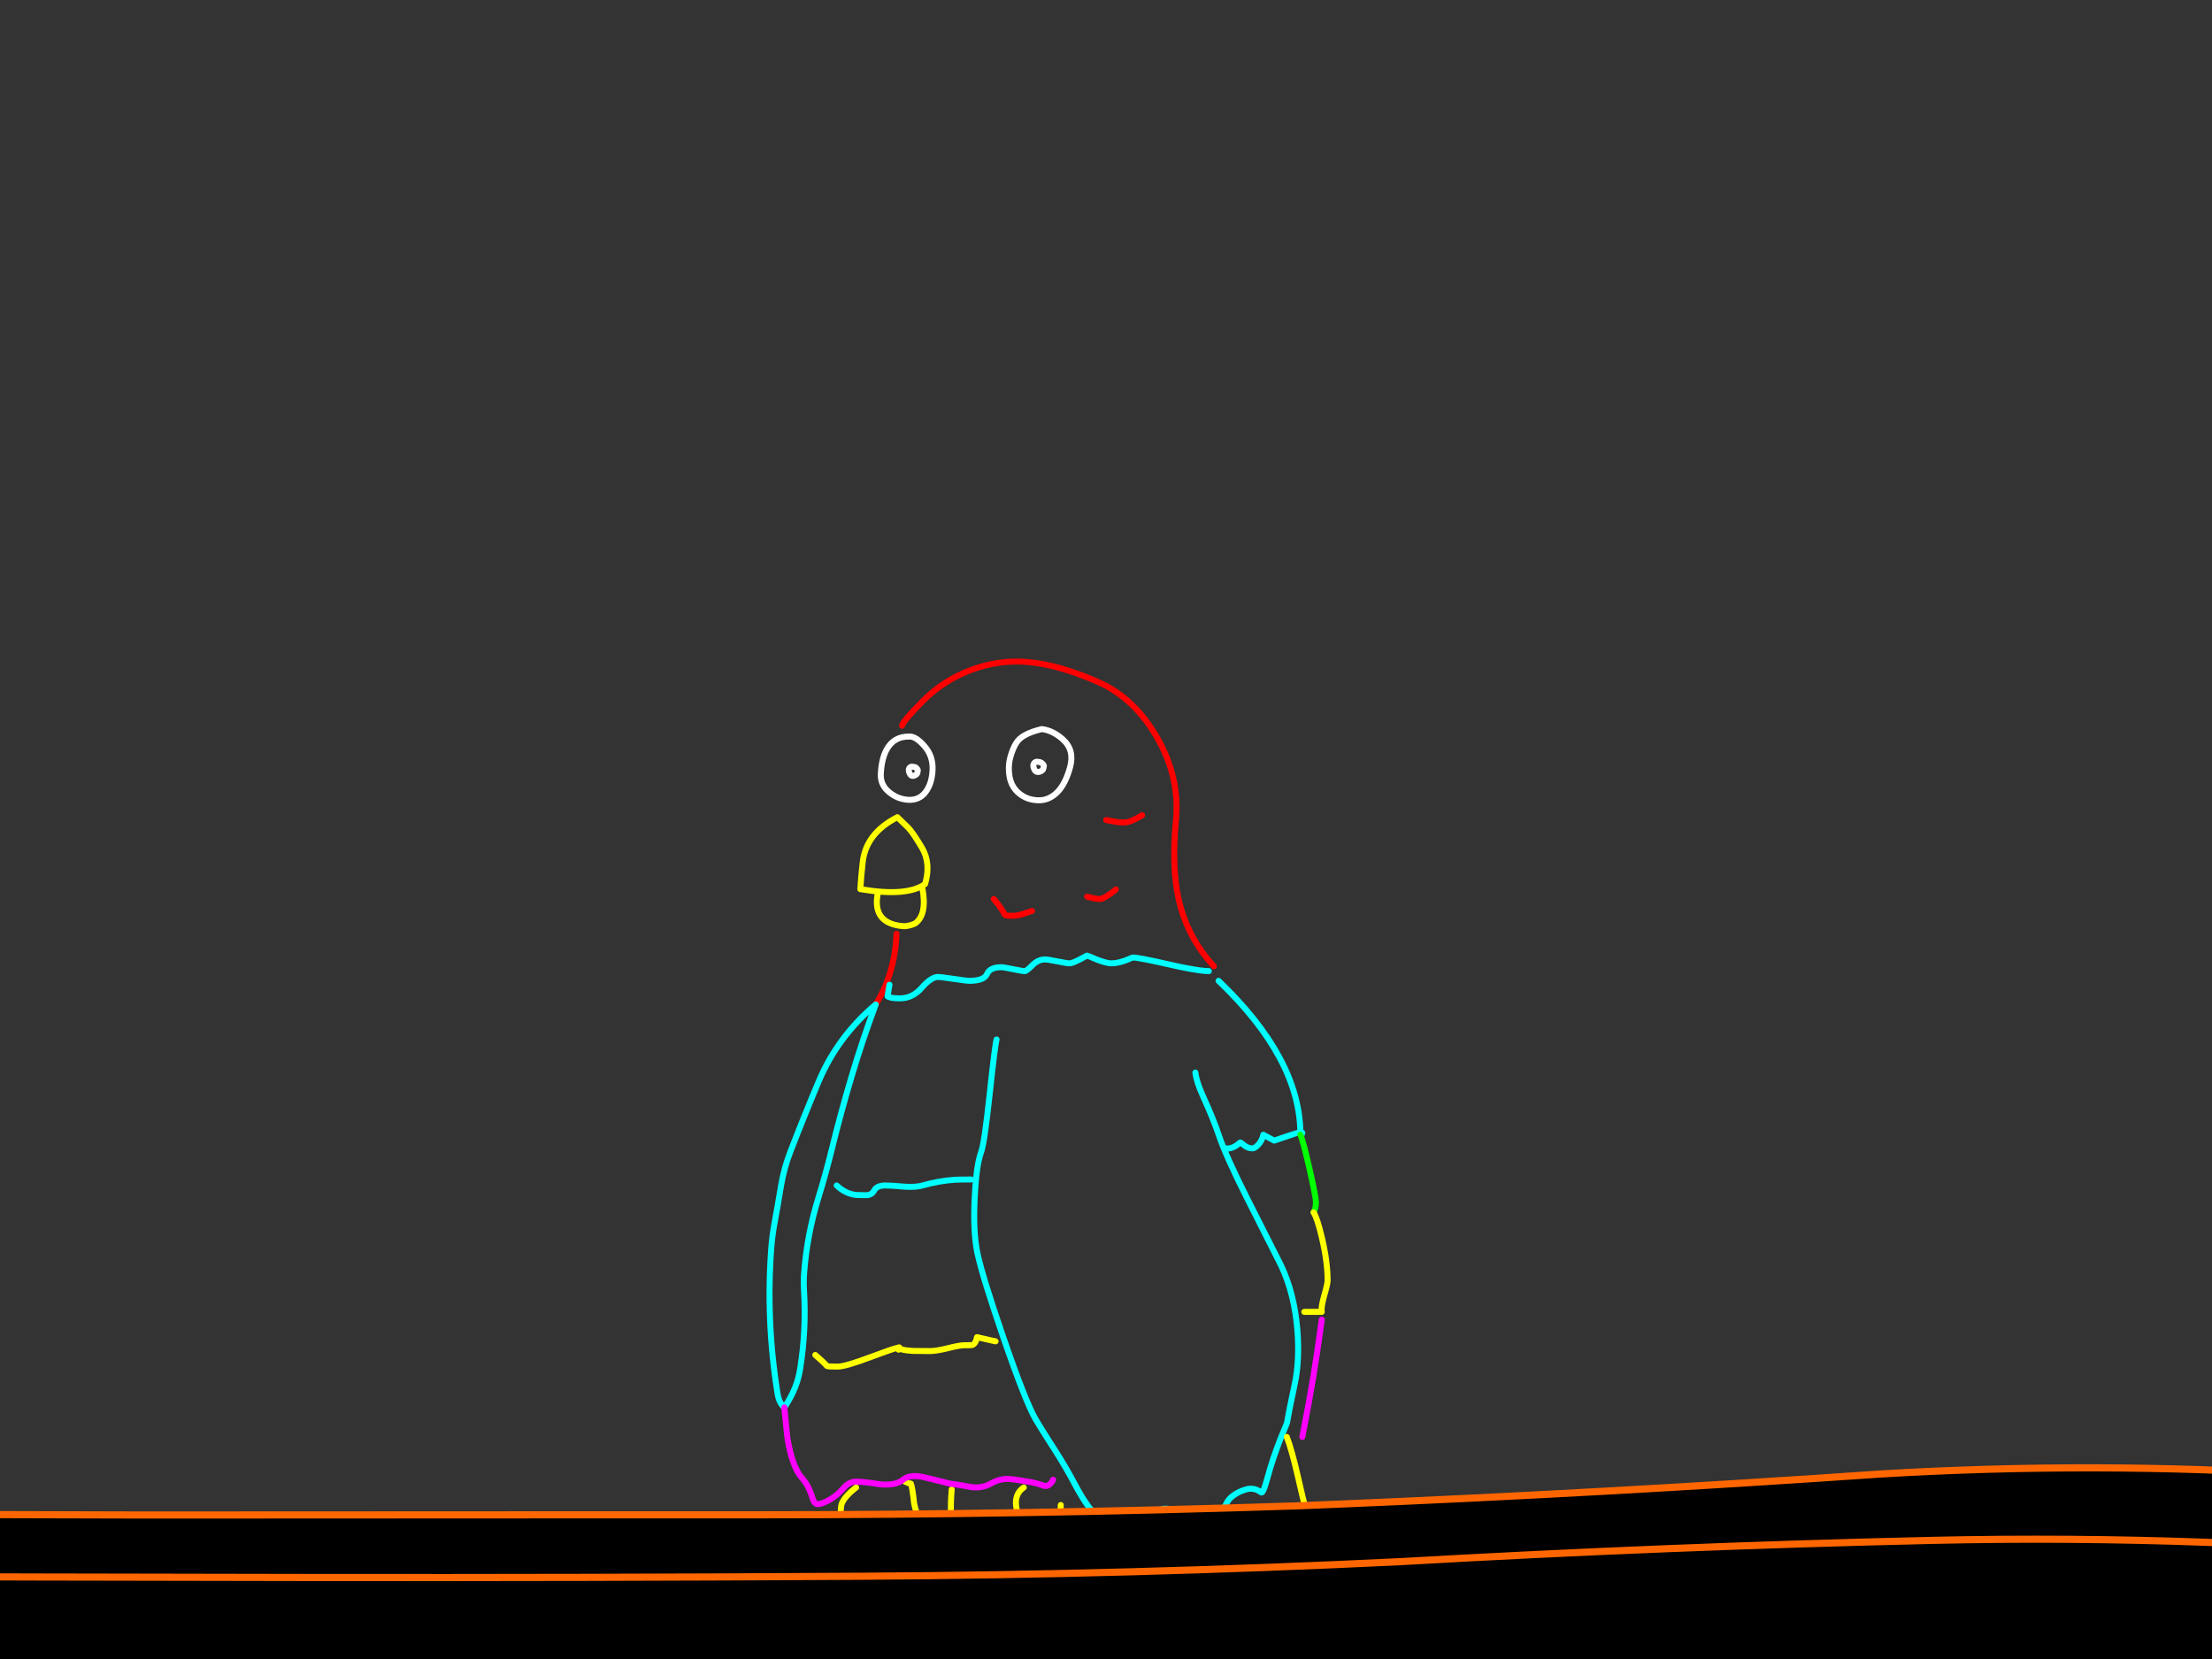 <?xml version="1.0" encoding="utf-8"?>
<svg id="EdithAnim12" image-rendering="inherit" baseProfile="basic" version="1.1" x="0px" y="0px" width="800" height="600" xmlns="http://www.w3.org/2000/svg" xmlns:xlink="http://www.w3.org/1999/xlink">
  <rect width="100%" height="100%" fill="#333333" stroke="none"/>
  <g id="14_JurorParrotf98r1" overflow="visible">
    <g id="Parrot">
      <path id="Layer2_0_1_STROKES" stroke="#FFF" stroke-width="2.164" stroke-linejoin="round" stroke-linecap="round" fill="none" d="M376.766,263.682 Q380.769,264.169 384.34,267.361 388.668,271.202 387.045,277.315 385.422,283.429 382.392,286.512 379.362,289.542 375.467,289.434 371.518,289.326 368.705,287.053 365.837,284.781 365.134,280.94 364.485,277.261 365.405,273.853 366.27,270.769 367.406,268.93 368.488,267.036 370.76,265.846 372.979,264.602 376.766,263.682Z M377.198,276.396 Q376.657,275.692 375.846,275.584 374.98,275.476 374.926,275.476 374.602,275.476 374.223,275.801 373.303,276.612 374.061,278.235 374.71,279.588 376.17,279.047 377.198,278.668 377.361,277.91 377.523,277.369 377.523,277.153 377.577,276.72 377.198,276.396Z M328.779,266.387 Q331.159,266.171 334.351,269.85 337.489,273.42 337.273,278.451 337.056,283.375 334.784,286.404 332.566,289.38 328.725,289.271 324.83,289.109 321.8,286.675 318.392,284.078 318.554,279.966 318.824,274.34 320.718,270.986 323.315,266.333 328.779,266.387Z M331.646,278.073 Q331.267,277.424 330.564,277.369 329.753,277.261 329.698,277.261 329.482,277.261 329.103,277.532 328.292,278.289 328.995,279.75 329.59,280.994 330.78,280.453 331.646,280.129 331.808,279.425 331.917,278.992 331.917,278.776 332.025,278.397 331.646,278.073Z" test="Parrot"/>
      <path id="Layer2_0_2_STROKES" stroke="#F00" stroke-width="2.164" stroke-linejoin="round" stroke-linecap="round" fill="none" d="M400.083,296.575 Q403.329,297.224 404.14,297.332 404.952,297.441 406.575,297.441 408.901,297.441 413.067,294.844 M393.158,324.274 L394.727,324.707 Q396.566,325.14 397.919,325.14 398.73,325.14 401.002,323.625 403.112,322.218 403.545,321.677 M439.035,349.485 Q429.459,339.098 426.321,325.41 423.67,313.725 425.293,296.791 426.754,281.86 419.126,267.902 410.686,252.483 396.891,246.532 383.095,240.527 372.438,239.499 361.78,238.417 351.609,242.15 341.384,245.883 333.918,253.403 326.507,260.815 326.236,262.492 M324.234,337.691 Q323.748,351.811 316.715,363.28 M359.399,325.14 Q361.834,327.845 363.403,330.82 363.619,331.199 366.324,331.199 367.731,331.199 369.624,330.658 370.003,330.55 373.249,329.468" test="Parrot"/>
      <path id="Layer2_0_3_STROKES" stroke="#0FF" stroke-width="2.164" stroke-linejoin="round" stroke-linecap="round" fill="none" d="M321.692,356.139 L320.988,360.359 Q321.962,360.846 323.152,360.954 323.91,361.062 325.533,361.062 330.023,361.062 333.377,357.221 336.786,353.326 339.274,353.326 340.14,353.326 344.901,354.029 349.607,354.732 350.527,354.732 355.883,354.732 356.965,352.298 357.993,349.809 362.104,349.809 363.024,349.809 366.378,350.513 369.787,351.216 370.652,351.216 371.247,351.216 373.357,349.106 375.413,346.996 378.01,346.996 378.929,346.996 382.446,347.699 385.963,348.403 386.828,348.403 387.802,348.403 390.507,346.996 391.859,346.293 393.158,345.59 393.32,345.59 396.566,346.996 400.191,348.403 401.922,348.403 404.14,348.403 407.007,347.375 408.414,346.834 409.658,346.293 411.822,346.293 422.696,348.781 431.731,350.837 435.789,351.162 436.6,351.216 437.195,351.216 M360.427,375.94 Q359.832,377.941 357.885,396.119 355.991,413.701 354.801,416.785 353.124,421.33 352.529,432.907 351.88,445.188 353.394,452.708 355.071,461.039 362.916,483.815 370.977,507.186 374.547,513.3 376.225,516.221 381.31,524.12 385.422,530.503 388.613,536.563 392.833,544.569 396.187,547.761 399.596,551.061 404.843,552.089 408.36,552.793 413.824,554.091 417.503,554.524 417.503,551.386 417.503,542.622 426.646,547.166 433.084,550.358 435.302,550.791 438.872,551.494 440.766,548.573 442.172,546.463 444.066,542.838 446.122,540.025 450.612,538.673 453.533,537.807 456.13,539.755 456.834,540.296 458.402,534.453 460.188,527.853 463.001,520.603 L465.435,514.706 Q466.139,510.486 468.249,500.64 470.088,491.984 469.222,481.056 468.14,467.856 463.326,457.685 463.055,457.144 450.991,433.286 443.309,418.03 440.766,410.456 438.872,404.775 435.248,396.822 432.705,391.304 432.326,387.896 M470.9,410.077 Q470.25,409.698 469.277,409.698 469.114,409.698 460.837,412.511 459.052,411.537 456.888,410.401 456.509,412.457 455.048,414.026 453.804,415.324 452.992,415.324 451.207,415.324 449.746,414.026 448.556,412.998 448.448,413.215 447.528,414.188 446.176,414.838 444.607,415.541 443.525,415.324 M440.712,354.732 Q469.98,382.702 470.304,409.698 L471.008,409.698 M316.715,363.28 Q311.9,376.156 307.95,389.465 304.001,402.719 300.701,416.19 298.591,424.738 295.994,433.177 291.828,446.648 290.801,460.66 290.584,463.96 290.801,467.152 291.612,481.056 289.394,495.014 288.691,499.666 286.635,503.886 285.12,506.97 283.659,509 281.766,507.457 281.225,504.103 276.951,477.702 278.953,451.247 279.277,447.027 280.035,442.807 281.333,435.828 282.469,428.85 283.551,422.412 285.932,416.298 290.855,403.585 296.102,391.088 303.027,374.804 316.715,363.28Z M302.594,428.741 Q305.408,431.392 308.708,432.041 309.682,432.258 313.252,432.258 315.254,432.258 316.174,430.527 317.093,428.741 320.285,428.741 322.395,428.741 327.048,429.174 331.213,429.445 333.648,428.741 339.653,427.064 345.117,426.686 346.578,426.577 351.23,426.577" test="Parrot"/>
      <path id="Layer2_0_4_STROKES" stroke="#0F0" stroke-width="2.164" stroke-linejoin="round" stroke-linecap="round" fill="none" d="M475.065,438.479 Q475.931,437.127 475.931,434.746 475.931,433.069 473.605,422.682 471.17,412.133 470.304,410.401" test="Parrot"/>
      <path id="Layer2_0_5_STROKES" stroke="#FF0" stroke-width="2.164" stroke-linejoin="round" stroke-linecap="round" fill="none" d="M471.711,474.456 L478.041,474.456 Q477.716,472.941 478.852,468.829 480.151,464.339 480.151,463.203 480.151,456.386 478.095,447.676 476.364,440.319 475.065,438.479 M324.559,295.547 Q313.198,301.336 312.008,311.831 311.467,316.646 311.142,321.569 327.967,324.436 334.568,319.73 336.786,312.264 333.431,306.583 330.023,300.849 328.4,299.28 326.777,297.657 324.559,295.547Z M317.472,322.976 Q315.254,334.229 327.048,334.986 329.212,334.824 330.997,333.958 335.325,330.82 333.648,321.461 M294.858,490.037 Q297.834,492.579 299.078,494.04 299.403,494.256 302.919,494.256 305.732,494.256 315.037,490.74 322.557,487.927 324.775,487.386 325.046,487.278 325.208,487.278 325.262,488.305 330.185,488.576 331.213,488.63 336.461,488.63 338.517,488.63 342.791,487.602 347.065,486.52 348.742,486.52 351.339,486.52 351.555,486.466 352.907,486.033 353.34,483.599 361.78,485.546 359.67,485.005 M324.775,487.386 Q324.505,487.494 324.721,487.873 325.208,488.63 325.208,487.278 M309.627,537.969 Q305.354,541.269 304.38,543.974 304.001,545.11 304.001,549.547 304.001,555.389 307.409,557.283 310.006,558.69 320.285,559.772 320.285,558.04 319.96,556.58 322.125,557.391 325.208,558.365 L328.725,558.365 Q327.318,556.526 326.182,555.011 328.617,555.876 330.835,556.958 L335.758,556.958 335.758,553.442 Q331.862,549.979 330.618,543.812 329.969,537.807 329.428,536.563 328.725,536.563 327.318,535.859 M344.197,538.673 Q343.278,549.709 345.171,552.955 346.794,555.768 353.34,556.255 L353.34,552.035 Q352.745,550.845 352.15,547.707 352.312,547.924 352.421,548.194 355.504,554.416 361.077,555.552 L361.077,549.979 Q361.78,551.116 362.645,552.198 365.459,555.552 368.813,556.255 L369.57,556.255 Q369.949,553.983 368.759,549.925 367.406,545.435 367.406,543.596 367.406,539.863 370.274,537.969 M383.636,544.299 Q382.771,558.149 392.779,583.684 397.053,594.612 401.273,601.591 405.817,609.057 408.63,609.057 412.634,609.057 413.608,608.624 416.908,607.163 417.395,601.32 419.937,602.565 426.538,603.43 432.326,603.43 434.22,597.479 435.41,593.8 435.626,593.368 436.654,591.474 438.602,591.474 439.359,591.474 447.041,594.287 448.232,594.287 450.233,590.771 452.397,586.984 454.074,586.551 458.078,585.415 463.704,584.603 467.708,583.576 469.601,579.518 470.737,579.518 472.685,579.897 474.632,580.221 475.227,580.221 L475.227,556.958 Q472.414,547.329 469.439,534.182 467.167,524.228 465.381,519.683" test="Parrot"/>
      <path id="Layer2_0_6_STROKES" stroke="#F0F" stroke-width="2.164" stroke-linejoin="round" stroke-linecap="round" fill="none" d="M283.659,509 L284.741,519.846 Q286.473,530.503 289.989,534.453 291.774,536.454 292.802,538.943 293.397,540.296 294.047,542.351 294.588,543.812 295.507,543.974 296.643,544.137 299.132,542.892 302.432,541.269 305.191,538.077 307.085,535.859 309.682,535.859 312.17,535.859 318.446,536.833 324.018,537.32 326.615,535.156 329.157,533.046 334.297,534.29 337.218,534.994 343.548,536.563 346.74,536.941 351.447,537.861 355.234,538.294 358.317,536.563 361.509,534.777 364.755,534.886 366.811,534.994 371.734,535.859 374.547,536.238 377.631,537.374 379.579,537.753 380.877,535.156 M471.008,519.683 Q473.55,506.699 475.011,497.719 476.201,490.686 478.041,477.269 M429.459,676.736 Q432.489,685.5 433.3,686.798 434.49,688.692 437.52,688.692 438.656,688.692 438.981,688.584 440.495,687.88 442.118,685.175 462.352,705.571 463.65,705.571 471.765,705.571 475.227,691.559 477.337,683.12 477.337,672.895 477.337,666.457 475.931,660.343 475.011,656.34 473.118,651.363" test="Parrot"/>
      <path id="Layer2_0_7_STROKES" stroke="#F60" stroke-width="2.164" stroke-linejoin="round" stroke-linecap="round" fill="none" d="M410.362,613.98 Q409.821,613.114 409.226,612.248 407.981,610.463 407.548,610.463 L407.548,613.98 Q408.901,622.203 417.936,646.494 428.593,675.329 434.003,675.329 436.33,675.329 441.631,670.785 446.554,666.186 446.663,666.186 447.582,666.186 450.179,666.89 452.83,667.593 453.696,667.593 456.347,667.593 458.943,662.291 460.729,658.612 461.162,656.286 467.275,656.286 470.359,653.148 473.442,649.956 476.634,649.956 476.634,647.522 477.013,642.112 477.337,636.702 477.337,636.161 477.337,631.238 474.2,620.309 470.629,607.975 470.304,605.54 469.763,601.753 469.98,595.207 470.304,588.336 470.304,585.848 L469.601,585.848" test="Parrot"/>
    </g>
    <g id="JuryBoxFront">
      <path fill="#000" stroke="none" d="M-2880.519,558.896 L-2909.33,525.24 -2911.721,691.843 Q-2901.155,691.844 -2886.333,691.843 L-2880.519,558.896 M920.61,541.583 L918.866,541.583 895.803,564.258 895.803,686.352 Q909.349,686.374 920.61,686.352 L920.61,541.583 M699.096,557.087 Q602.842,559.284 506.782,564.775 409.301,569.491 311.755,570.072 211.754,570.653 111.753,570.524 14.207,570.395 -83.339,570.072 -186.44,569.749 -289.542,568.522 -391.222,567.359 -492.838,565.679 -593.743,564.064 -694.649,566.648 -794.52,569.168 -894.456,574.594 -991.679,578.793 -1089.096,577.307 -1191.681,575.692 -1294.201,569.361 -1389.745,562.966 -1485.676,561.609 -1581.154,560.317 -1676.698,561.157 -1779.218,562.062 -1881.738,563.612 -1984.646,565.227 -2087.489,566.777 -2189.622,568.328 -2291.884,570.007 -2391.368,571.687 -2490.916,572.462 -2590.077,573.237 -2689.497,571.299 -2785.298,569.426 -2880.519,558.896 L-2886.333,691.843 Q-2620.235,691.727 -980.891,689.13 579.681,686.604 895.803,686.352 L895.803,564.258 Q797.676,554.891 699.096,557.087 M482.428,544.038 Q475.702,544.353 468.991,544.62 370.864,547.85 272.736,547.85 243.002,547.85 213.24,547.85 141.496,547.869 69.699,547.914 59.055,547.922 48.381,547.914 -43.73,547.825 -135.923,546.493 -165.478,546.069 -195.032,545.201 -224.596,545.005 -254.206,544.749 -276.361,544.622 -298.586,544.426 -320.762,543.841 -342.966,543.521 -445.939,542.1 -548.976,541.067 -629.127,540.278 -709.248,543.78 -720.998,544.331 -732.763,544.943 -829.727,549.4 -926.498,554.503 L-1133.283,555.537 Q-1237.03,550.563 -1340.649,544.167 -1434.512,537.643 -1528.958,536.738 -1631.09,535.705 -1733.094,537.126 -1832.707,538.547 -1932.449,540.55 -2026.313,542.488 -2120.241,544.49 -2215.72,546.493 -2311.328,548.043 -2412.04,549.658 -2513.009,548.366 -2610.814,547.139 -2708.489,540.679 -2809.007,534.671 -2909.33,525.24 L-2880.519,558.896 Q-2785.298,569.426 -2689.497,571.299 -2590.077,573.237 -2490.916,572.462 -2391.368,571.687 -2291.884,570.007 -2189.622,568.328 -2087.489,566.777 -1984.646,565.227 -1881.738,563.612 -1779.218,562.062 -1676.698,561.157 -1581.154,560.317 -1485.676,561.609 -1389.745,562.966 -1294.201,569.361 -1191.681,575.692 -1089.096,577.307 -991.679,578.793 -894.456,574.594 -794.52,569.168 -694.649,566.648 -593.743,564.064 -492.838,565.679 -391.222,567.359 -289.542,568.522 -186.44,569.749 -83.339,570.072 14.207,570.395 111.753,570.524 211.754,570.653 311.755,570.072 409.301,569.491 506.782,564.775 602.842,559.284 699.096,557.087 797.676,554.891 895.803,564.258 L918.866,541.583 918.93,540.55 Q895.173,538.41 871.385,536.286 853.17,534.589 834.95,533.379 757.475,528.467 679.716,533.121 581.177,539.957 482.428,544.038Z" test="JuryBoxFront" stroke-width="1.292"/>
      <path id="Layer1_0_1_STROKES" stroke="#F60" stroke-width="2.584" stroke-linejoin="round" stroke-linecap="round" fill="none" d="M918.963,540.582 Q895.173,538.41 871.385,536.286 853.17,534.589 834.95,533.412 757.475,528.467 679.716,533.121 581.177,539.957 482.428,544.071 475.702,544.353 468.991,544.62 370.864,547.85 272.736,547.85 243.002,547.85 213.272,547.85 141.496,547.869 69.699,547.914 59.055,547.922 48.413,547.914 -43.73,547.825 -135.923,546.493 -165.478,546.069 -195.032,545.233 -224.596,545.005 -254.173,544.781 -276.361,544.622 -298.554,544.458 -320.762,543.841 -342.966,543.521 -445.939,542.1 -548.976,541.067 -629.127,540.278 -709.216,543.812 -720.998,544.331 -732.763,544.943 -829.727,549.4 -926.498,554.503 L-1133.283,555.537 Q-1237.03,550.563 -1340.649,544.167 -1434.512,537.643 -1528.958,536.738 -1631.09,535.705 -1733.094,537.126 -1832.707,538.547 -1932.449,540.55 -2026.313,542.488 -2120.241,544.49 -2215.72,546.493 -2311.328,548.043 -2412.04,549.658 -2513.009,548.366 -2610.814,547.139 -2708.489,540.679 -2809.007,534.671 -2909.33,525.24 L-2880.519,558.896 Q-2785.298,569.426 -2689.497,571.299 -2590.077,573.237 -2490.916,572.462 -2391.368,571.687 -2291.884,570.007 -2189.622,568.328 -2087.489,566.777 -1984.646,565.227 -1881.738,563.612 -1779.218,562.062 -1676.698,561.157 -1581.154,560.317 -1485.676,561.609 -1389.745,562.966 -1294.201,569.361 -1191.681,575.692 -1089.096,577.307 -991.679,578.793 -894.456,574.594 -794.52,569.168 -694.649,566.648 -593.743,564.064 -492.838,565.679 -391.222,567.359 -289.542,568.522 -186.44,569.749 -83.339,570.072 14.207,570.395 111.753,570.524 211.754,570.653 311.755,570.072 409.301,569.491 506.782,564.775 602.842,559.284 699.096,557.087 797.676,554.891 895.803,564.258 L918.866,541.583 M918.963,540.582 Q919.786,540.669 920.61,540.744 L920.61,541.583 920.61,686.352 920.61,700.822 M895.803,700.822 L895.803,686.384 M-2886.333,691.843 L-2886.72,700.822 M895.803,686.384 L895.803,564.258 M-2911.85,700.822 L-2911.721,691.843 -2909.33,525.24 M-2880.519,558.896 L-2886.333,691.843" test="JuryBoxFront"/>
    </g>
  </g>
</svg>